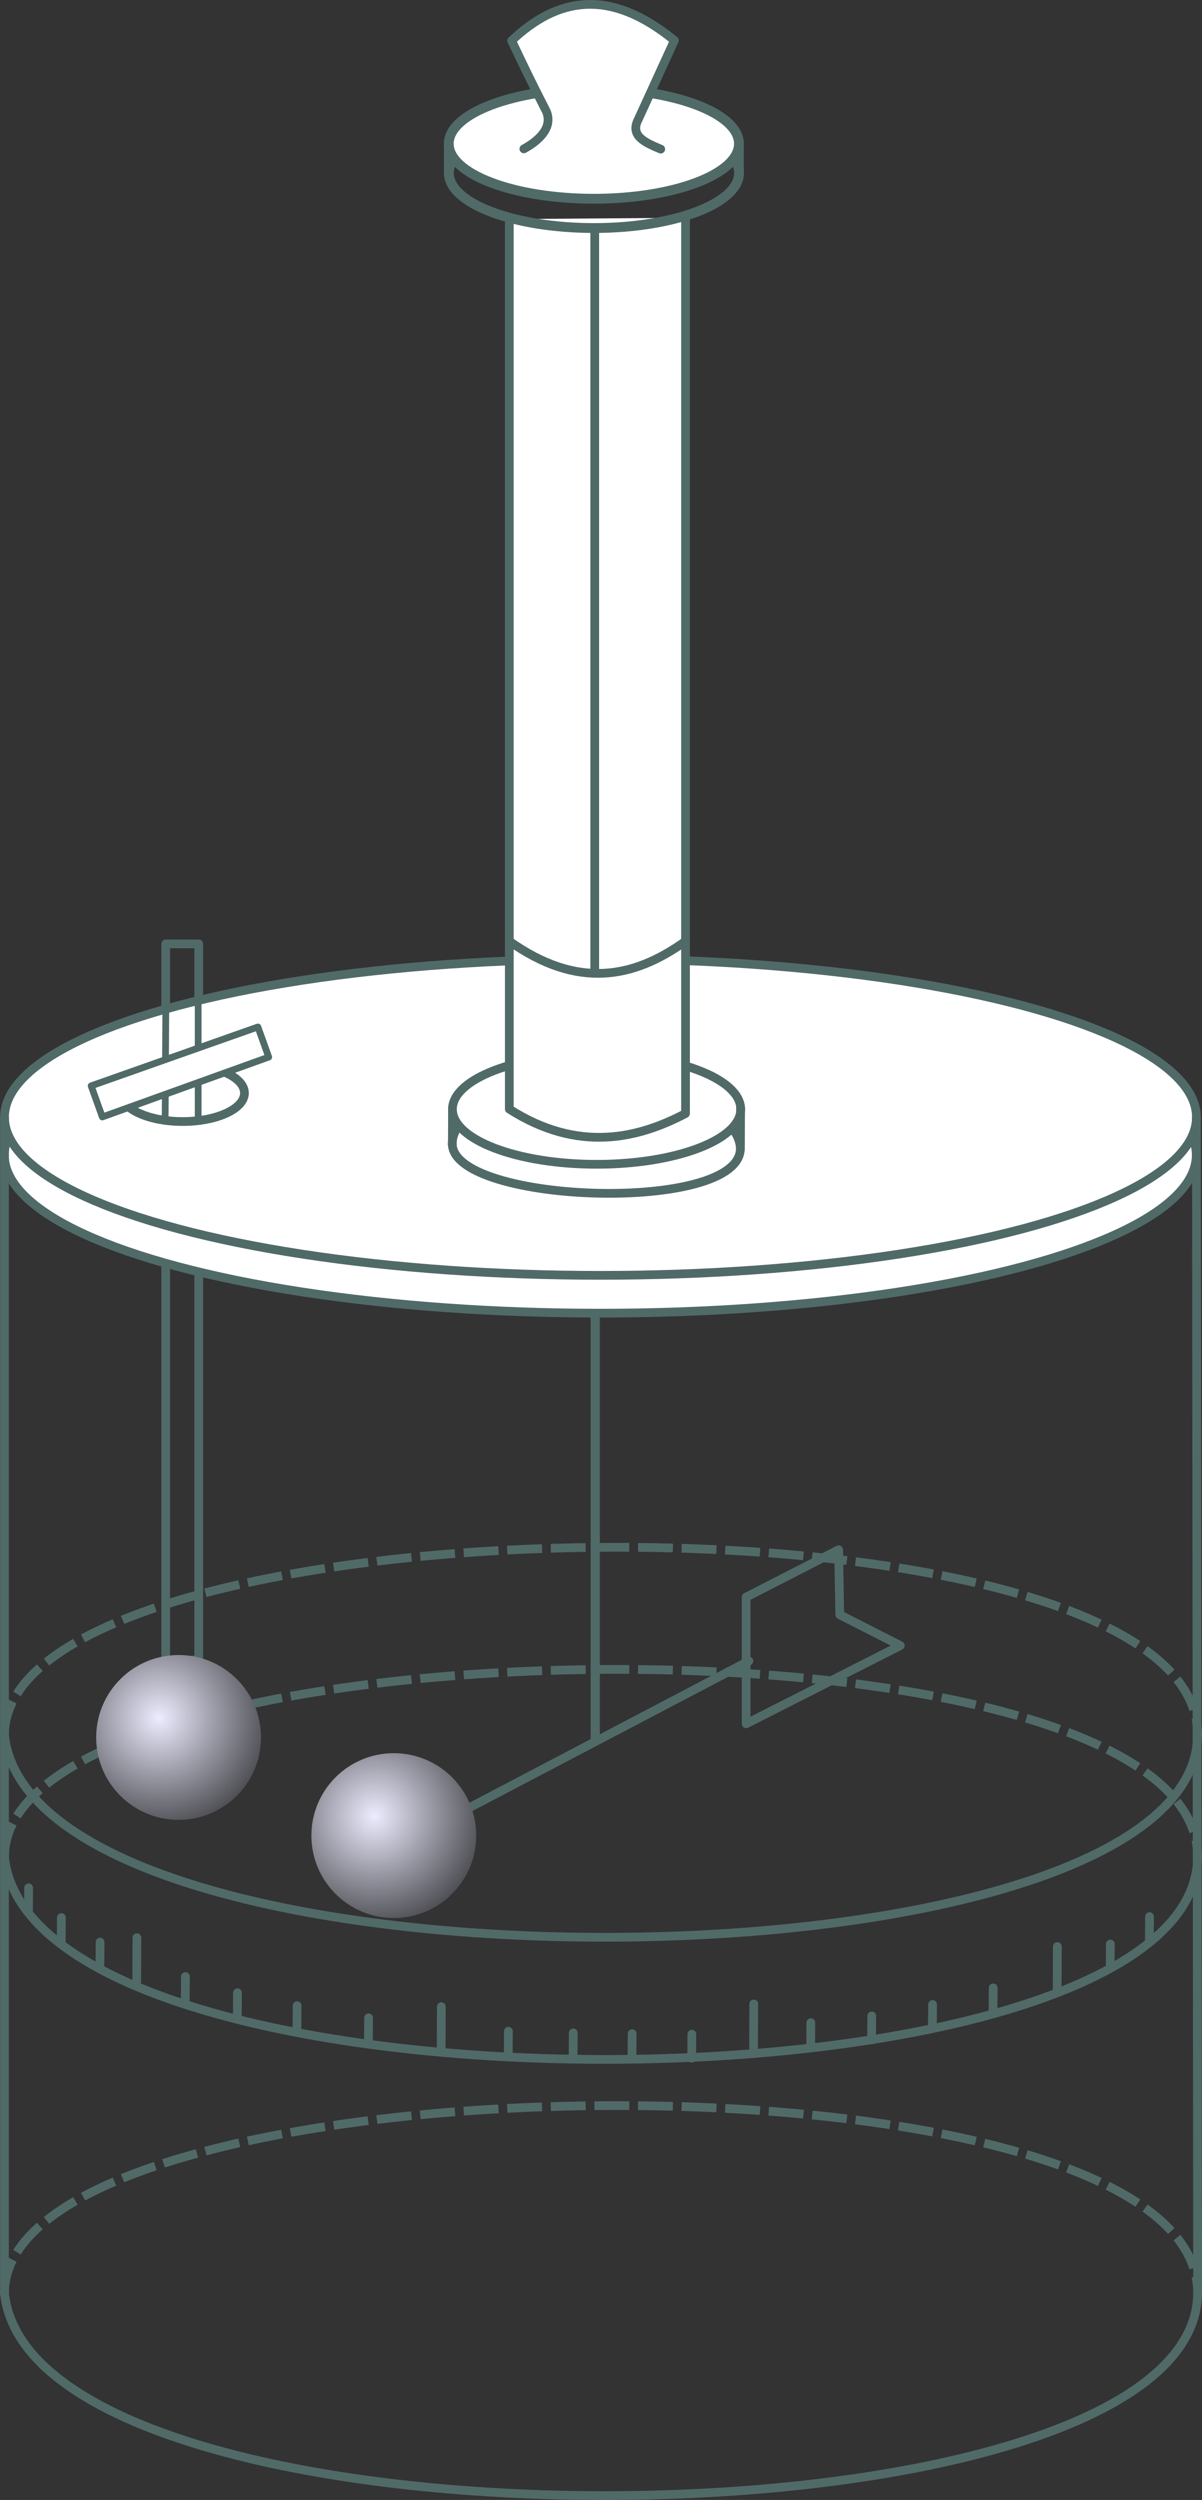 <?xml version="1.0" encoding="UTF-8" standalone="no"?>
<svg
   xmlns:dc="http://purl.org/dc/elements/1.1/"
   xmlns:cc="http://creativecommons.org/ns#"
   xmlns:rdf="http://www.w3.org/1999/02/22-rdf-syntax-ns#"
   xmlns:svg="http://www.w3.org/2000/svg"
   xmlns="http://www.w3.org/2000/svg"
   xmlns:xlink="http://www.w3.org/1999/xlink"
   xmlns:sodipodi="http://sodipodi.sourceforge.net/DTD/sodipodi-0.dtd"
   xmlns:inkscape="http://www.inkscape.org/namespaces/inkscape"
   width="36.46mm"
   height="75.821mm"
   viewBox="0 0 36.46 75.821"
   version="1.1"
   id="svg5027"
   inkscape:version="1.0 (4035a4fb49, 2020-05-01)"
   sodipodi:docname="fig_1_1.svg">
  <rect x="0" y="0" width="36.46" height="75.821" fill="#333333" stroke="none"/>
  <defs
     id="defs5021">
    <marker
       inkscape:isstock="true"
       style="overflow:visible"
       id="Arrow1Send"
       refX="0"
       refY="0"
       orient="auto"
       inkscape:stockid="Arrow1Send">
      <path
         transform="matrix(-0.2,0,0,-0.2,-1.2,0)"
         style="fill:#9e7867;fill-opacity:1;fill-rule:evenodd;stroke:#9e7867;stroke-width:1pt;stroke-opacity:1"
         d="M 0,0 5,-5 -12.5,0 5,5 Z"
         id="path6219" />
    </marker>
    <marker
       inkscape:isstock="true"
       style="overflow:visible"
       id="Arrow1Mend"
       refX="0"
       refY="0"
       orient="auto"
       inkscape:stockid="Arrow1Mend">
      <path
         transform="matrix(-0.4,0,0,-0.4,-4,0)"
         style="fill:#9e7867;fill-opacity:1;fill-rule:evenodd;stroke:#9e7867;stroke-width:1pt;stroke-opacity:1"
         d="M 0,0 5,-5 -12.5,0 5,5 Z"
         id="path6213" />
    </marker>
    <pattern
       id="EMFhbasepattern"
       patternUnits="userSpaceOnUse"
       width="6"
       height="6"
       x="0"
       y="0" />
    <radialGradient
       r="1.333"
       fy="-0.236"
       fx="-0.236"
       cy="-0.236"
       cx="-0.236"
       gradientTransform="matrix(2.5,0,0,2.5,87.588,62.354)"
       gradientUnits="userSpaceOnUse"
       id="radialGradient2101"
       xlink:href="#gradiente"
       inkscape:collect="always" />
    <radialGradient
       gradientTransform="scale(33.137)"
       gradientUnits="userSpaceOnUse"
       id="gradiente"
       r="1.333"
       cx="-0.236"
       cy="-0.236"
       fx="-0.236"
       fy="-0.236">
      <stop
         offset="0"
         style="stop-color:#ececff"
         id="stop2" />
      <stop
         offset="1"
         style="stop-color:#4f4f55"
         id="stop4" />
    </radialGradient>
    <radialGradient
       inkscape:collect="always"
       xlink:href="#gradiente-8"
       id="radialGradient2101-8"
       gradientUnits="userSpaceOnUse"
       gradientTransform="matrix(2.5,0,0,2.5,94.116,65.331)"
       cx="-0.236"
       cy="-0.236"
       fx="-0.236"
       fy="-0.236"
       r="1.333" />
    <radialGradient
       fy="-0.236"
       fx="-0.236"
       cy="-0.236"
       cx="-0.236"
       r="1.333"
       id="gradiente-8"
       gradientUnits="userSpaceOnUse"
       gradientTransform="scale(33.137)">
      <stop
         id="stop2-9"
         style="stop-color:#ececff"
         offset="0" />
      <stop
         id="stop4-7"
         style="stop-color:#4f4f55"
         offset="1" />
    </radialGradient>
    <pattern
       id="EMFhbasepattern-2"
       patternUnits="userSpaceOnUse"
       width="6"
       height="6"
       x="0"
       y="0" />
    <marker
       inkscape:stockid="Arrow1Send"
       orient="auto"
       refY="0"
       refX="0"
       id="Arrow1Send-9"
       style="overflow:visible"
       inkscape:isstock="true">
      <path
         id="path6219-8"
         d="M 0,0 5,-5 -12.5,0 5,5 Z"
         style="fill:#9e7867;fill-opacity:1;fill-rule:evenodd;stroke:#9e7867;stroke-width:1pt;stroke-opacity:1"
         transform="matrix(-0.2,0,0,-0.2,-1.2,0)" />
    </marker>
    <g
       style="fill:#6a4239;fill-opacity:1;stroke-width:0"
       id="g7316">
      <symbol
         style="fill:#6a4239;fill-opacity:1;stroke-width:0"
         overflow="visible"
         id="symbol7310">
        <path
           style="fill:#6a4239;fill-opacity:1;stroke:none;stroke-width:0"
           d=""
           id="path7308" />
      </symbol>
      <symbol
         style="fill:#6a4239;fill-opacity:1;stroke-width:0"
         overflow="visible"
         id="symbol7314">
        <path
           style="fill:#6a4239;fill-opacity:1;stroke:none;stroke-width:0"
           d="m 2.344,-4.406 c -1.062,0 -2.172,2.188 -2.172,3.391 0,0.75 0.344,1.078 0.891,1.078 0.547,0 1.156,-0.594 1.688,-1.266 -0.031,0.188 -0.047,0.375 -0.047,0.531 0,0.406 0.141,0.719 0.453,0.719 0.438,0 0.781,-0.547 0.844,-0.75 0.016,-0.031 -0.016,-0.188 -0.047,-0.219 -0.141,0.141 -0.297,0.25 -0.516,0.25 -0.156,0 -0.359,-0.078 -0.359,-0.531 0,-0.156 0.016,-0.391 0.109,-0.688 l 0.484,-0.781 c 0.25,-0.312 0.562,-0.922 0.562,-1.219 0,-0.281 -0.203,-0.5 -0.328,-0.5 -0.156,0 -0.531,0.938 -0.781,1.656 l -0.25,0.438 c 0.016,-0.172 0.031,-0.516 0.031,-0.719 0,-0.766 -0.188,-1.391 -0.562,-1.391 z m -1.703,3.625 c 0,-1.031 1.031,-2.922 1.625,-2.922 0.234,0 0.312,0.344 0.312,0.797 v 0.062 c 0,0.469 -0.094,0.984 -0.25,1.328 -0.5,0.719 -1.016,1.219 -1.375,1.219 -0.188,0 -0.312,-0.125 -0.312,-0.484 z m 0,0"
           id="path7312" />
      </symbol>
    </g>
    <g
       style="fill:#6a4239;fill-opacity:1;stroke-width:0"
       id="g7316-6">
      <symbol
         style="fill:#6a4239;fill-opacity:1;stroke-width:0"
         overflow="visible"
         id="symbol7310-5">
        <path
           style="fill:#6a4239;fill-opacity:1;stroke:none;stroke-width:0"
           d=""
           id="path7308-8" />
      </symbol>
      <symbol
         style="fill:#6a4239;fill-opacity:1;stroke-width:0"
         overflow="visible"
         id="symbol7314-3">
        <path
           style="fill:#6a4239;fill-opacity:1;stroke:none;stroke-width:0"
           d="m 2.344,-4.406 c -1.062,0 -2.172,2.188 -2.172,3.391 0,0.75 0.344,1.078 0.891,1.078 0.547,0 1.156,-0.594 1.688,-1.266 -0.031,0.188 -0.047,0.375 -0.047,0.531 0,0.406 0.141,0.719 0.453,0.719 0.438,0 0.781,-0.547 0.844,-0.75 0.016,-0.031 -0.016,-0.188 -0.047,-0.219 -0.141,0.141 -0.297,0.25 -0.516,0.25 -0.156,0 -0.359,-0.078 -0.359,-0.531 0,-0.156 0.016,-0.391 0.109,-0.688 l 0.484,-0.781 c 0.25,-0.312 0.562,-0.922 0.562,-1.219 0,-0.281 -0.203,-0.5 -0.328,-0.5 -0.156,0 -0.531,0.938 -0.781,1.656 l -0.25,0.438 c 0.016,-0.172 0.031,-0.516 0.031,-0.719 0,-0.766 -0.188,-1.391 -0.562,-1.391 z m -1.703,3.625 c 0,-1.031 1.031,-2.922 1.625,-2.922 0.234,0 0.312,0.344 0.312,0.797 v 0.062 c 0,0.469 -0.094,0.984 -0.25,1.328 -0.5,0.719 -1.016,1.219 -1.375,1.219 -0.188,0 -0.312,-0.125 -0.312,-0.484 z m 0,0"
           id="path7312-2" />
      </symbol>
    </g>
  </defs>
  <sodipodi:namedview
     inkscape:window-maximized="1"
     inkscape:window-y="-8"
     inkscape:window-x="-8"
     inkscape:window-height="837"
     inkscape:window-width="1600"
     showgrid="false"
     inkscape:document-rotation="0"
     inkscape:current-layer="layer1"
     inkscape:document-units="mm"
     inkscape:cy="157.08756"
     inkscape:cx="139.62064"
     inkscape:zoom="1.4142136"
     inkscape:pageshadow="2"
     inkscape:pageopacity="0.0"
     borderopacity="1.0"
     bordercolor="#666666"
     pagecolor="#ffffff"
     id="base" />
  <g
     transform="translate(-82.171,-9.659)"
     id="layer1"
     inkscape:groupmode="layer"
     inkscape:label="Layer 1">
    <path
       id="path5684"
       d="M 87.197,60.035 V 38.286 h 1.002 v 21.716 z"
       style="fill:none;stroke:#506a68;stroke-width:0.265px;stroke-linecap:round;stroke-linejoin:round;stroke-opacity:1" />
    <ellipse
       ry="4.796"
       rx="18.077"
       cy="44.69"
       cx="100.38"
       id="path5603-6-4"
       style="fill:#ffffff;stroke:#506a68;stroke-width:0.265;stroke-linejoin:round;stroke-miterlimit:4;stroke-dasharray:none" />
    <ellipse
       style="fill:#ffffff;stroke:#506a68;stroke-width:0.265;stroke-linejoin:round;stroke-miterlimit:4;stroke-dasharray:none"
       id="path5603-62"
       cx="100.385"
       cy="43.543"
       rx="18.077"
       ry="4.796" />
    <ellipse
       style="fill:#ffffff;stroke:#506a68;stroke-width:0.265;stroke-linejoin:round;stroke-miterlimit:4;stroke-dasharray:none"
       id="path5603-3"
       cx="87.712"
       cy="42.811"
       rx="1.874"
       ry="0.863" />
    <path
       id="path5762"
       d="m 87.212,38.303 h 0.97 v 5.364 h -1.002 z"
       style="fill:none;stroke:#506a68;stroke-width:0.205;stroke-linecap:round;stroke-linejoin:round;stroke-miterlimit:4;stroke-dasharray:none;stroke-opacity:1" />
    <path
       sodipodi:nodetypes="cc"
       id="path5813"
       d="m 82.307,62.282 c 0.904,8.295 36.096,8.058 36.191,0"
       style="fill:none;stroke:#506a68;stroke-width:0.265px;stroke-linecap:round;stroke-linejoin:round;stroke-opacity:1" />
    <path
       style="fill:none;stroke:#506a68;stroke-width:0.265;stroke-linecap:butt;stroke-linejoin:round;stroke-miterlimit:4;stroke-dasharray:1.058, 0.265;stroke-dashoffset:0;stroke-opacity:1"
       d="m 82.307,62.282 c 0.01,-7.329 36.209,-7.856 36.191,0"
       id="path5813-6"
       sodipodi:nodetypes="cc" />
    <path
       style="fill:none;stroke:#506a68;stroke-width:0.265px;stroke-linecap:round;stroke-linejoin:round;stroke-opacity:1"
       d="m 82.307,65.986 c 0.904,8.295 36.096,8.058 36.191,0"
       id="path5813-5"
       sodipodi:nodetypes="cc" />
    <path
       sodipodi:nodetypes="cc"
       id="path5813-6-7"
       d="m 82.307,65.986 c 0.01,-7.329 36.209,-7.856 36.191,0"
       style="fill:none;stroke:#506a68;stroke-width:0.265;stroke-linecap:butt;stroke-linejoin:round;stroke-miterlimit:4;stroke-dasharray:1.058, 0.265;stroke-dashoffset:0;stroke-opacity:1" />
    <circle
       style="fill:url(#radialGradient2101);stroke-width:2.5"
       r="2.5"
       id="use24"
       cx="87.588"
       cy="62.354" />
    <path
       id="path5779"
       d="M 100.226,49.621 V 62.366"
       style="fill:none;stroke:#506a68;stroke-width:0.28px;stroke-linecap:round;stroke-linejoin:round;stroke-opacity:1" />
    <path
       id="path5781"
       d="m 107.609,56.661 -2.806,1.437 v 3.842 l 4.677,-2.372 -1.837,-0.935 z"
       style="fill:none;stroke:#506a68;stroke-width:0.265px;stroke-linecap:round;stroke-linejoin:round;stroke-opacity:1" />
    <path
       sodipodi:nodetypes="cc"
       style="fill:none;stroke:#506a68;stroke-width:0.265px;stroke-linecap:round;stroke-linejoin:round;stroke-opacity:1"
       d="m 104.887,60.035 -9.421,4.944"
       id="path5779-9" />
    <circle
       cy="65.331"
       cx="94.116"
       id="use24-2"
       r="2.5"
       style="fill:url(#radialGradient2101-8);stroke-width:2.5" />
    <path
       sodipodi:nodetypes="cc"
       id="path5813-5-4"
       d="m 82.307,79.215 c 0.904,8.295 36.096,8.058 36.191,0"
       style="fill:none;stroke:#506a68;stroke-width:0.265px;stroke-linecap:round;stroke-linejoin:round;stroke-opacity:1" />
    <path
       style="fill:none;stroke:#506a68;stroke-width:0.265;stroke-linecap:butt;stroke-linejoin:round;stroke-miterlimit:4;stroke-dasharray:1.058, 0.265;stroke-dashoffset:0;stroke-opacity:1"
       d="m 82.307,79.215 c 0.01,-7.329 36.209,-7.856 36.191,0"
       id="path5813-6-7-8"
       sodipodi:nodetypes="cc" />
    <path
       style="fill:none;stroke:#506a68;stroke-width:0.265;stroke-linecap:round;stroke-linejoin:miter;stroke-miterlimit:4;stroke-dasharray:none;stroke-opacity:1"
       d="M 82.307,43.553 V 79.215"
       id="path5620-8" />
    <path
       sodipodi:nodetypes="cc"
       id="path5620-8-7"
       d="m 118.461,43.553 0.037,35.662"
       style="fill:none;stroke:#506a68;stroke-width:0.265;stroke-linecap:round;stroke-linejoin:miter;stroke-miterlimit:4;stroke-dasharray:none;stroke-opacity:1" />
    <path
       id="path5620"
       d="m 95.753,14.072 v 0.762"
       style="fill:none;stroke:#506a68;stroke-width:0.23px;stroke-linecap:round;stroke-linejoin:miter;stroke-opacity:1" />
    <path
       style="fill:none;stroke:#506a68;stroke-width:0.23px;stroke-linecap:round;stroke-linejoin:miter;stroke-opacity:1"
       d="m 104.618,14.074 v 0.762"
       id="path5620-7" />
    <path
       style="fill:none;stroke:#506a68;stroke-width:0.265;stroke-linecap:round;stroke-linejoin:miter;stroke-miterlimit:4;stroke-dasharray:none;stroke-opacity:1"
       d="m 95.89,44.371 c 0.084,1.798 8.734,2.101 8.739,0.117"
       id="path5643-5"
       sodipodi:nodetypes="cc" />
    <path
       style="fill:none;stroke:#506a68;stroke-width:0.265;stroke-linecap:round;stroke-linejoin:miter;stroke-miterlimit:4;stroke-dasharray:none;stroke-opacity:1"
       d="m 95.89,44.371 c -0.058,-2.24 8.616,-2.245 8.739,0.117"
       id="path5643-5-7-5"
       sodipodi:nodetypes="cc" />
    <ellipse
       style="fill:#ffffff;stroke:#506a68;stroke-width:0.264;stroke-linejoin:round;stroke-miterlimit:4;stroke-dasharray:none"
       id="path5603-30"
       cx="100.267"
       cy="43.301"
       rx="4.372"
       ry="1.67" />
    <path
       sodipodi:nodetypes="ccccc"
       id="path5932"
       d="m 97.744,38.343 c 1.982,1.42 3.67,1.11 5.222,0 l -9.8e-4,5.106 c -1.607,0.964 -3.279,1.436 -5.221,-0.131 z"
       style="fill:#ffffff;stroke:none;stroke-width:0.258px;stroke-linecap:butt;stroke-linejoin:miter;stroke-opacity:1" />
    <path
       sodipodi:nodetypes="cc"
       id="path5620-7-6"
       d="m 95.885,43.265 -0.005,1.094"
       style="fill:none;stroke:#506a68;stroke-width:0.24;stroke-linecap:round;stroke-linejoin:miter;stroke-miterlimit:4;stroke-dasharray:none;stroke-opacity:1" />
    <path
       style="fill:none;stroke:#506a68;stroke-width:0.265;stroke-linecap:round;stroke-linejoin:miter;stroke-miterlimit:4;stroke-dasharray:none;stroke-opacity:1"
       d="m 104.635,43.265 -0.005,1.223"
       id="path5620-7-6-9"
       sodipodi:nodetypes="cc" />
    <path
       style="fill:#ffffff;stroke:#506a68;stroke-width:0.205;stroke-linecap:round;stroke-linejoin:round;stroke-miterlimit:4;stroke-dasharray:none;stroke-opacity:1"
       d="m 89.994,40.806 0.328,0.913 -5.047,1.816 -0.339,-0.943 z"
       id="path5762-5" />
    <path
       style="fill:none;stroke:#506a68;stroke-width:0.265;stroke-linecap:round;stroke-linejoin:miter;stroke-miterlimit:4;stroke-dasharray:none;stroke-opacity:1"
       d="m 86.323,68.427 -0.005,1.325"
       id="path5620-7-6-1"
       sodipodi:nodetypes="cc" />
    <path
       style="fill:none;stroke:#506a68;stroke-width:0.265;stroke-linecap:round;stroke-linejoin:miter;stroke-miterlimit:4;stroke-dasharray:none;stroke-opacity:1"
       d="m 95.558,70.519 -0.005,1.325"
       id="path5620-7-6-4"
       sodipodi:nodetypes="cc" />
    <path
       style="fill:none;stroke:#506a68;stroke-width:0.265;stroke-linecap:round;stroke-linejoin:miter;stroke-miterlimit:4;stroke-dasharray:none;stroke-opacity:1"
       d="m 105.034,70.436 -0.005,1.325"
       id="path5620-7-6-44"
       sodipodi:nodetypes="cc" />
    <path
       style="fill:none;stroke:#506a68;stroke-width:0.265;stroke-linecap:round;stroke-linejoin:miter;stroke-miterlimit:4;stroke-dasharray:none;stroke-opacity:1"
       d="m 114.243,68.695 -0.005,1.325"
       id="path5620-7-6-6"
       sodipodi:nodetypes="cc" />
    <path
       sodipodi:nodetypes="cc"
       id="path5620-7-6-6-9"
       d="m 115.851,68.619 -0.005,0.728"
       style="fill:none;stroke:#506a68;stroke-width:0.265;stroke-linecap:round;stroke-linejoin:miter;stroke-miterlimit:4;stroke-dasharray:none;stroke-opacity:1" />
    <path
       style="fill:none;stroke:#506a68;stroke-width:0.265;stroke-linecap:round;stroke-linejoin:miter;stroke-miterlimit:4;stroke-dasharray:none;stroke-opacity:1"
       d="m 117.039,67.787 -0.005,0.728"
       id="path5620-7-6-6-9-7"
       sodipodi:nodetypes="cc" />
    <path
       style="fill:none;stroke:#506a68;stroke-width:0.265;stroke-linecap:round;stroke-linejoin:miter;stroke-miterlimit:4;stroke-dasharray:none;stroke-opacity:1"
       d="m 112.297,69.949 -0.005,0.728"
       id="path5620-7-6-6-9-8"
       sodipodi:nodetypes="cc" />
    <path
       style="fill:none;stroke:#506a68;stroke-width:0.265;stroke-linecap:round;stroke-linejoin:miter;stroke-miterlimit:4;stroke-dasharray:none;stroke-opacity:1"
       d="m 110.458,70.453 -0.005,0.728"
       id="path5620-7-6-6-9-87"
       sodipodi:nodetypes="cc" />
    <path
       style="fill:none;stroke:#506a68;stroke-width:0.265;stroke-linecap:round;stroke-linejoin:miter;stroke-miterlimit:4;stroke-dasharray:none;stroke-opacity:1"
       d="m 108.614,70.8 -0.005,0.728"
       id="path5620-7-6-6-9-0"
       sodipodi:nodetypes="cc" />
    <path
       style="fill:none;stroke:#506a68;stroke-width:0.265;stroke-linecap:round;stroke-linejoin:miter;stroke-miterlimit:4;stroke-dasharray:none;stroke-opacity:1"
       d="m 106.766,71.004 -0.005,0.728"
       id="path5620-7-6-6-9-6"
       sodipodi:nodetypes="cc" />
    <path
       style="fill:none;stroke:#506a68;stroke-width:0.265;stroke-linecap:round;stroke-linejoin:miter;stroke-miterlimit:4;stroke-dasharray:none;stroke-opacity:1"
       d="m 103.157,71.354 -0.005,0.728"
       id="path5620-7-6-6-9-82"
       sodipodi:nodetypes="cc" />
    <path
       style="fill:none;stroke:#506a68;stroke-width:0.265;stroke-linecap:round;stroke-linejoin:miter;stroke-miterlimit:4;stroke-dasharray:none;stroke-opacity:1"
       d="m 101.346,71.338 -0.005,0.728"
       id="path5620-7-6-6-9-1"
       sodipodi:nodetypes="cc" />
    <path
       style="fill:none;stroke:#506a68;stroke-width:0.265;stroke-linecap:round;stroke-linejoin:miter;stroke-miterlimit:4;stroke-dasharray:none;stroke-opacity:1"
       d="m 99.56,71.313 -0.005,0.728"
       id="path5620-7-6-6-9-79"
       sodipodi:nodetypes="cc" />
    <path
       style="fill:none;stroke:#506a68;stroke-width:0.265;stroke-linecap:round;stroke-linejoin:miter;stroke-miterlimit:4;stroke-dasharray:none;stroke-opacity:1"
       d="m 97.592,71.263 -0.005,0.728"
       id="path5620-7-6-6-9-66"
       sodipodi:nodetypes="cc" />
    <path
       style="fill:none;stroke:#506a68;stroke-width:0.265;stroke-linecap:round;stroke-linejoin:miter;stroke-miterlimit:4;stroke-dasharray:none;stroke-opacity:1"
       d="m 93.351,70.858 -0.005,0.728"
       id="path5620-7-6-6-9-63"
       sodipodi:nodetypes="cc" />
    <path
       style="fill:none;stroke:#506a68;stroke-width:0.265;stroke-linecap:round;stroke-linejoin:miter;stroke-miterlimit:4;stroke-dasharray:none;stroke-opacity:1"
       d="m 91.183,70.488 -0.005,0.728"
       id="path5620-7-6-6-9-3"
       sodipodi:nodetypes="cc" />
    <path
       style="fill:none;stroke:#506a68;stroke-width:0.265;stroke-linecap:round;stroke-linejoin:miter;stroke-miterlimit:4;stroke-dasharray:none;stroke-opacity:1"
       d="m 87.795,69.606 -0.005,0.728"
       id="path5620-7-6-6-9-18"
       sodipodi:nodetypes="cc" />
    <path
       style="fill:none;stroke:#506a68;stroke-width:0.265;stroke-linecap:round;stroke-linejoin:miter;stroke-miterlimit:4;stroke-dasharray:none;stroke-opacity:1"
       d="m 89.374,70.098 -0.005,0.728"
       id="path5620-7-6-6-9-36"
       sodipodi:nodetypes="cc" />
    <path
       style="fill:none;stroke:#506a68;stroke-width:0.265;stroke-linecap:round;stroke-linejoin:miter;stroke-miterlimit:4;stroke-dasharray:none;stroke-opacity:1"
       d="m 83.04,66.914 -0.005,0.728"
       id="path5620-7-6-6-9-661"
       sodipodi:nodetypes="cc" />
    <path
       style="fill:none;stroke:#506a68;stroke-width:0.265;stroke-linecap:round;stroke-linejoin:miter;stroke-miterlimit:4;stroke-dasharray:none;stroke-opacity:1"
       d="m 84.033,67.816 -0.005,0.728"
       id="path5620-7-6-6-9-821"
       sodipodi:nodetypes="cc" />
    <path
       style="fill:none;stroke:#506a68;stroke-width:0.265;stroke-linecap:round;stroke-linejoin:miter;stroke-miterlimit:4;stroke-dasharray:none;stroke-opacity:1"
       d="m 85.207,68.56 -0.005,0.728"
       id="path5620-7-6-6-9-5"
       sodipodi:nodetypes="cc" />
    <path
       sodipodi:nodetypes="cccc"
       id="path5639"
       d="m 97.62,16.303 v 26.994 c 2.09,1.336 3.91,0.889 5.345,0.134 v -27.167"
       style="fill:#ffffff;stroke:#506a68;stroke-width:0.265px;stroke-linecap:round;stroke-linejoin:round;stroke-opacity:1" />
    <path
       id="path5641"
       d="M 100.211,39.073 V 16.631"
       style="fill:none;stroke:#506a68;stroke-width:0.265px;stroke-linecap:round;stroke-linejoin:miter;stroke-opacity:1" />
    <path
       sodipodi:nodetypes="cc"
       id="path5643"
       d="m 97.62,38.203 c 2.054,1.457 3.758,1.14 5.346,0"
       style="fill:none;stroke:#506a68;stroke-width:0.265px;stroke-linecap:round;stroke-linejoin:miter;stroke-opacity:1" />
    <ellipse
       style="fill:none;stroke:#506a68;stroke-width:0.298;stroke-linejoin:round;stroke-miterlimit:4;stroke-dasharray:none"
       id="path5603-6"
       cx="100.187"
       cy="14.906"
       rx="4.401"
       ry="1.669" />
    <ellipse
       ry="1.669"
       rx="4.401"
       cy="14.018"
       cx="100.184"
       id="path5603"
       style="fill:#ffffff;stroke:#506a68;stroke-width:0.298;stroke-linejoin:round;stroke-miterlimit:4;stroke-dasharray:none" />
    <path
       sodipodi:nodetypes="cccccc"
       id="path5637"
       d="m 98.061,14.174 c 0.376,-0.205 0.904,-0.607 0.682,-1.137 -0.414,-0.809 -0.72,-1.438 -1.053,-2.145 1.391,-1.311 2.969,-1.614 4.937,-0.007 l -1.094,2.392 c -0.266,0.505 0.207,0.705 0.68,0.905"
       style="fill:#ffffff;stroke:#506a68;stroke-width:0.265px;stroke-linecap:round;stroke-linejoin:round;stroke-opacity:1" />
  </g>
</svg>
